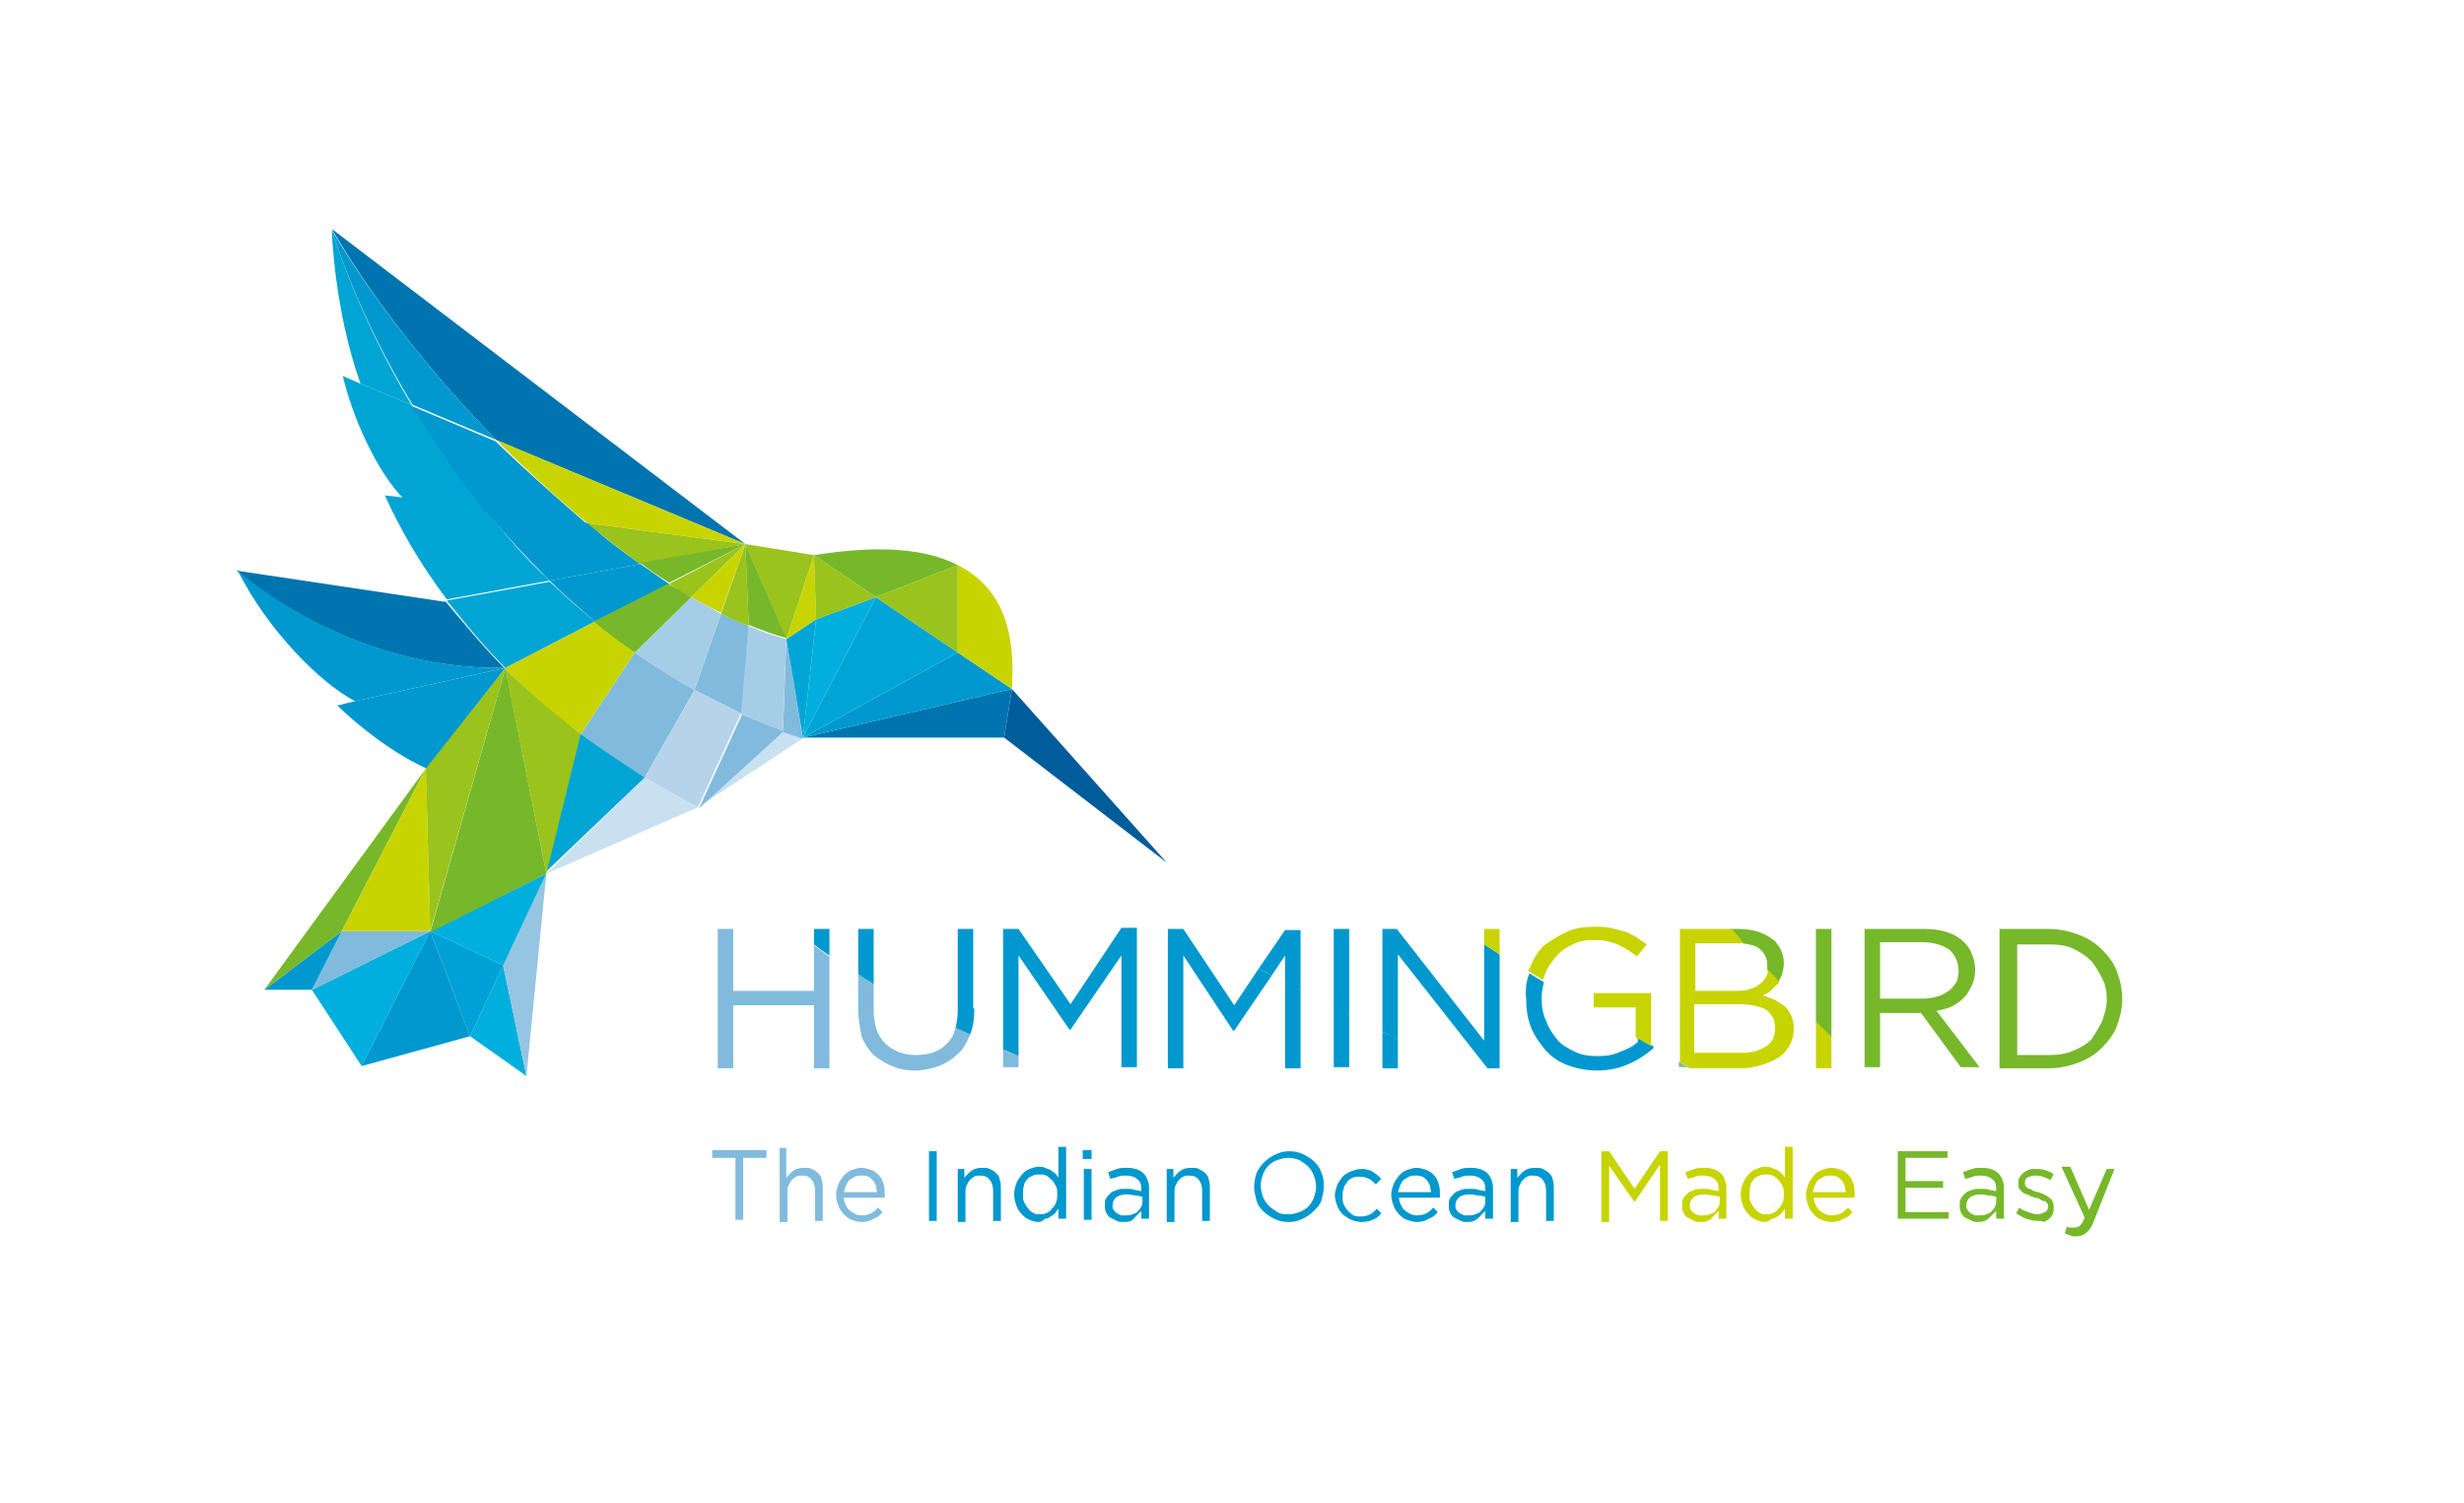 <?xml version="1.0" encoding="utf-8"?>
<!-- Generator: Adobe Illustrator 19.2.0, SVG Export Plug-In . SVG Version: 6.00 Build 0)  -->
<svg version="1.1" id="Layer_1" xmlns="http://www.w3.org/2000/svg" xmlns:xlink="http://www.w3.org/1999/xlink" x="0px" y="0px"
	 viewBox="0 0 222.8 135.9" style="enable-background:new 0 0 222.8 135.9;" xml:space="preserve">
<style type="text/css">
	.st0{fill:#D96F6B;}
	.st1{fill:#CD434E;}
	.st2{fill:#B6CE35;}
	.st3{fill:#95C23D;}
	.st4{fill:#932F3F;}
	.st5{fill:#E3C8AC;}
	.st6{fill:#DFA289;}
	.st7{fill:#DD9379;}
	.st8{fill:#E0AA95;}
	.st9{fill:#DD957A;}
	.st10{fill:#E2BB99;}
	.st11{fill:#CC2639;}
	.st12{fill:#B22B3C;}
	.st13{fill:#D5DA2A;}
	.st14{fill:#72C1A5;}
	.st15{fill:#CE5052;}
	.st16{fill:none;stroke:#95C23D;stroke-miterlimit:10;}
	.st17{fill:#CF122D;}
	.st18{fill:#CF0A2C;}
	.st19{fill:#77BC1F;}
	.st20{fill:#76B82A;}
	.st21{fill:#D41230;}
	.st22{display:none;}
	.st23{display:inline;fill:#FFFFFF;}
	.st24{display:inline;}
	.st25{fill:#FFFFFF;}
	.st26{fill:#0098CE;}
	.st27{fill:#005C9A;}
	.st28{fill:#C9E0F0;}
	.st29{fill:#80BBDD;}
	.st30{fill:#A6CDE8;}
	.st31{fill:#B6D3EA;}
	.st32{fill:#00A5D3;}
	.st33{fill:#00AFDD;}
	.st34{fill:#96C5E1;}
	.st35{fill:#00A1D6;}
	.st36{fill:#0074AF;}
	.st37{fill:#00A5D6;}
	.st38{fill:#0092CA;}
	.st39{fill:#3C3C3B;}
	.st40{fill:#363534;}
	.st41{fill:#C8D400;}
	.st42{fill:#9AC31C;}
	.st43{fill:#009DCC;}
</style>
<g>
	<g>
		<polygon class="st27" points="91.5,62.3 105.5,78 90.8,66.7 		"/>
		<path class="st28" d="M70.9,66.1c0.6,0.2,1.2,0.4,1.8,0.6L63.1,73L70.9,66.1z"/>
		<path class="st29" d="M70.9,66.1l-7.7,7l3.9-8.5C68.3,65.1,69.5,65.6,70.9,66.1z"/>
		<path class="st29" d="M71.1,57.8l1.5,9c-0.6-0.2-1.2-0.4-1.8-0.6L71.1,57.8z"/>
		<path class="st30" d="M67.7,56.6c1.1,0.5,2.3,0.9,3.4,1.2l-0.3,8.3c-1.3-0.5-2.6-1-3.9-1.6L67.7,56.6z"/>
		<path class="st29" d="M67.7,56.6L67,64.5c-1.4-0.7-2.8-1.4-4.2-2.1l2.4-6.9C66.1,55.9,66.9,56.3,67.7,56.6z"/>
		<path class="st30" d="M65.2,55.5l-2.4,6.9c-1.9-1.1-3.7-2.2-5.4-3.4l5.1-5C63.4,54.5,64.3,55,65.2,55.5z"/>
		<path class="st29" d="M62.8,62.4l-4.5,7.9c-2.1-1.3-4-2.6-5.8-3.9l4.9-7.4l0,0C59.1,60.2,60.9,61.3,62.8,62.4z"/>
		<path class="st31" d="M67,64.5L63.1,73c-1.7-0.9-3.3-1.8-4.8-2.7l4.5-7.9C64.2,63.1,65.6,63.8,67,64.5z"/>
		<path class="st28" d="M58.3,70.3c1.5,0.9,3.1,1.8,4.8,2.7L49.4,79L58.3,70.3L58.3,70.3z"/>
		<path class="st32" d="M58.3,70.3L58.3,70.3l-9,8.6l3.1-12.6C54.3,67.7,56.3,69,58.3,70.3z"/>
		<polygon class="st33" points="45.5,87.3 47.6,97.3 42.5,93.7 		"/>
		<polygon class="st34" points="49.4,79 47.6,97.3 45.5,87.3 		"/>
		<polygon class="st33" points="49.4,79 45.5,87.3 38.9,84.2 		"/>
		<polygon class="st35" points="45.5,87.3 42.5,93.7 38.9,84.2 		"/>
		<polygon class="st33" points="28.2,89.5 38.9,84.2 32.7,96.4 		"/>
		<polygon class="st29" points="38.9,84.2 28.2,89.5 30.9,84.2 30.9,84.2 		"/>
		<path class="st36" d="M45.6,60.4c-14.3,0.2-24.2-8.8-24.2-8.8l18.7,2.8l0.2,0C41.9,56.3,43.6,58.4,45.6,60.4z"/>
		<path class="st32" d="M53.8,56.2l-8.1,4.2c0,0,0,0,0,0c-2-2-3.7-4.1-5.3-6.1l9.3-1.7C51,53.8,52.3,55,53.8,56.2z"/>
		<path class="st32" d="M49.7,52.5l-9.3,1.7c-2.4-3.2-4.2-6.3-5.6-9.4l1.8,0.2l7.3,1C45.6,48.3,47.5,50.5,49.7,52.5z"/>
		<path class="st32" d="M43.8,46.1l-7.3-1C34,42.6,31.8,37.5,31,34l1.6,0.7l4.6,1.9C39,39.7,41.2,42.9,43.8,46.1z"/>
		<path class="st32" d="M37.2,36.6l-4.6-1.9l0,0C30.2,28,30,20.8,30,20.8c0,0,0,0,0,0C30.1,21,32.1,28,37.2,36.6z"/>
		<path class="st36" d="M67.4,49.2l-22.5-9.4c-6-6.1-11.3-12.9-14.9-19.1c0,0,0,0,0,0L67.4,49.2z"/>
		<polygon class="st36" points="91.5,62.3 90.8,66.7 72.6,66.7 		"/>
		<g>
			<polygon class="st26" points="38.9,84.2 42.5,93.7 32.7,96.4 			"/>
			<polygon class="st26" points="30.9,84.2 28.2,89.5 23.9,89.5 			"/>
			<path class="st26" d="M45.7,60.4l-7.1,9.1c0,0-3.7-1.5-8.1-5.7l1.6-0.4L45.7,60.4C45.6,60.4,45.6,60.4,45.7,60.4z"/>
			<path class="st26" d="M21.5,51.6c0,0,9.8,9,24.2,8.8c0,0,0,0,0,0l-13.6,3C29,61.8,24.2,57,21.5,51.6z"/>
			<path class="st26" d="M60.5,52.8l-6.7,3.4c-1.4-1.2-2.8-2.4-4.1-3.7l8.2-1.5C58.8,51.6,59.6,52.2,60.5,52.8z"/>
			<path class="st26" d="M57.9,51l-8.2,1.5c-2.1-2.1-4.1-4.2-5.8-6.4l9.3,1.2C54.7,48.7,56.3,49.9,57.9,51z"/>
			<path class="st26" d="M53.1,47.4l-9.3-1.2c-2.6-3.2-4.8-6.5-6.6-9.5l7.6,3.2C47.5,42.5,50.3,45,53.1,47.4z"/>
			<path class="st26" d="M44.9,39.8l-7.6-3.2C32.1,28,30.1,21,30,20.8C33.6,26.9,38.9,33.7,44.9,39.8z"/>
			<polygon class="st26" points="91.5,62.3 72.6,66.7 86.6,59 			"/>
		</g>
		<polygon class="st37" points="79.2,54 86.6,59 72.6,66.7 		"/>
		<path class="st14" d="M151.8,96c0.3,0.2,0.6,0.4,0.9,0.5h-0.9V96z"/>
		<g>
			<path class="st26" d="M138.3,88c0.4,0.3,0.8,0.5,1.3,0.8c-0.1,0.5-0.2,0.9-0.2,1.4v0c0,0.8,0.1,1.5,0.4,2.1
				c0.2,0.6,0.6,1.2,1,1.7c0.4,0.5,1,0.8,1.6,1.1c0.6,0.3,1.3,0.4,2.1,0.4c0.7,0,1.4-0.1,2-0.4c0.6-0.2,1.2-0.5,1.6-0.9v-0.4
				c0.5,0.3,0.9,0.5,1.4,0.8v0.2c-0.6,0.5-1.3,1-2.2,1.4c-0.9,0.4-1.8,0.6-2.9,0.6c-1,0-1.9-0.2-2.7-0.5c-0.8-0.3-1.5-0.8-2-1.4
				s-1-1.3-1.3-2.1c-0.3-0.8-0.4-1.6-0.4-2.5v0C137.9,89.5,138,88.7,138.3,88z"/>
			<path class="st26" d="M134.2,94.1v-8.7c0.5,0.3,0.9,0.6,1.4,0.9v10.3h-1.1l-8.1-10.3V94c-0.5-0.2-0.9-0.5-1.4-0.7V84h1.3
				L134.2,94.1z"/>
			<path class="st26" d="M122,84v7.8c-0.5-0.2-1-0.5-1.4-0.7V84H122z"/>
			<path class="st26" d="M117.6,84v5.6c-0.5-0.3-1-0.5-1.4-0.8v-2.4l-1.2,1.8c-0.4-0.2-0.8-0.4-1.2-0.6l2.4-3.5H117.6z"/>
		</g>
		<g>
			<path class="st26" d="M126.4,94v2.6H125v-3.3C125.4,93.5,125.9,93.7,126.4,94z"/>
			<path class="st26" d="M122,91.8v4.7h-1.4v-5.5C121.1,91.3,121.6,91.6,122,91.8z"/>
			<path class="st26" d="M117.6,89.6v7h-1.4v-7.8C116.7,89.1,117.2,89.3,117.6,89.6z"/>
			<path class="st26" d="M107,86.4v10.2h-1.4V84h1.4l4.6,6.9l2.2-3.3c0.4,0.2,0.8,0.4,1.2,0.6l-3.4,5h-0.1L107,86.4z"/>
			<path class="st26" d="M96.8,90.8l4.6-6.9h1.4v12.6h-1.4V86.4l-4.6,6.7h-0.1l-4.6-6.7v9.1c-0.5-0.2-0.9-0.4-1.4-0.6V84h1.4
				L96.8,90.8z"/>
			<path class="st26" d="M88.1,91.2c0,0.9-0.1,1.7-0.4,2.4c-0.4-0.2-0.9-0.4-1.3-0.6c0.1-0.5,0.2-1,0.2-1.6V84h1.4V91.2z"/>
			<path class="st26" d="M79,84v5c-0.5-0.3-1-0.6-1.4-0.9V84H79z"/>
			<path class="st26" d="M75,84v2.4c-0.5-0.3-1-0.7-1.4-1V84H75z"/>
		</g>
		<g>
			<path class="st29" d="M92.1,95.5v1h-1.4v-1.6C91.2,95.1,91.7,95.3,92.1,95.5z"/>
			<path class="st29" d="M77.6,91.3v-3.2c0.5,0.3,0.9,0.6,1.4,0.9v2.2c0,1.4,0.3,2.4,1,3.1c0.7,0.7,1.6,1.1,2.8,1.1
				c1.2,0,2.1-0.3,2.8-1c0.4-0.4,0.7-0.9,0.8-1.5c0.4,0.2,0.8,0.4,1.3,0.6c0,0,0,0,0,0.1c-0.3,0.7-0.6,1.3-1.1,1.7
				c-0.5,0.5-1,0.8-1.7,1.1c-0.6,0.2-1.4,0.4-2.1,0.4c-0.8,0-1.5-0.1-2.1-0.4c-0.6-0.2-1.2-0.6-1.7-1c-0.5-0.5-0.8-1-1.1-1.7
				C77.8,93,77.6,92.2,77.6,91.3z"/>
			<path class="st29" d="M64.9,96.6V84h1.4v5.6h7.3v-4.1c0.5,0.3,0.9,0.7,1.4,1v10.1h-1.4v-5.7h-7.3v5.7H64.9z"/>
		</g>
		<polygon class="st37" points="71.1,57.8 72.6,66.7 73.8,56 		"/>
		<polygon class="st33" points="79.2,54 73.8,56 72.6,66.7 		"/>
		<g>
			<path class="st20" d="M190.1,92.3c0.2-0.6,0.4-1.3,0.4-1.9v0c0-0.7-0.1-1.3-0.4-1.9c-0.3-0.6-0.6-1.1-1-1.6
				c-0.5-0.5-1-0.8-1.6-1.1c-0.6-0.3-1.4-0.4-2.2-0.4h-2.9v10h2.9c0.8,0,1.5-0.1,2.2-0.4c0.7-0.3,1.2-0.6,1.6-1
				C189.5,93.4,189.8,92.9,190.1,92.3z M190,85.8c0.6,0.6,1.1,1.2,1.4,2c0.3,0.8,0.5,1.6,0.5,2.5v0c0,0.9-0.2,1.7-0.5,2.5
				c-0.3,0.8-0.8,1.4-1.4,2c-0.6,0.6-1.3,1-2.1,1.3c-0.8,0.3-1.7,0.5-2.7,0.5h-4.4V84h4.4c1,0,1.9,0.2,2.7,0.5
				C188.7,84.8,189.4,85.2,190,85.8z"/>
			<path class="st20" d="M177.6,85.2c0.3,0.3,0.6,0.7,0.7,1.1c0.2,0.4,0.3,0.9,0.3,1.4v0c0,0.5-0.1,1-0.3,1.4
				c-0.2,0.4-0.4,0.8-0.7,1.1c-0.3,0.3-0.7,0.6-1.1,0.8c-0.4,0.2-0.9,0.3-1.4,0.4l3.9,5.1h-1.7l-3.6-4.9H170v4.9h-1.4V84h5.4
				c0.8,0,1.5,0.1,2.1,0.3C176.7,84.5,177.2,84.8,177.6,85.2z M177.1,87.8L177.1,87.8c0-0.8-0.3-1.4-0.8-1.9
				c-0.6-0.4-1.4-0.7-2.4-0.7H170v5.1h3.9c0.5,0,0.9-0.1,1.3-0.2c0.4-0.1,0.7-0.3,1-0.5c0.3-0.2,0.5-0.5,0.7-0.8
				C177,88.6,177.1,88.2,177.1,87.8z"/>
			<path class="st20" d="M165.6,84v9.8c-0.5-0.5-1-0.9-1.4-1.4V84H165.6z"/>
			<path class="st20" d="M157.6,85.3c-0.4-0.4-0.8-0.9-1.1-1.3h0.7c0.7,0,1.4,0.1,1.9,0.3c0.6,0.2,1,0.5,1.4,0.8
				c0.5,0.6,0.8,1.2,0.8,2v0c0,0.4-0.1,0.8-0.2,1.1c-0.1,0.2-0.2,0.4-0.3,0.6c-0.3-0.4-0.7-0.7-1-1.1c0-0.1,0-0.3,0-0.4v0
				c0-0.6-0.2-1.1-0.7-1.5C158.8,85.5,158.2,85.4,157.6,85.3z"/>
		</g>
		<g>
			<path class="st41" d="M165.6,93.8v2.8h-1.4v-4.2C164.7,92.8,165.1,93.3,165.6,93.8z"/>
			<path class="st41" d="M157.2,90.8h-4v4.4h4.2c1,0,1.7-0.2,2.3-0.6c0.6-0.4,0.8-0.9,0.8-1.7v0c0-0.7-0.3-1.2-0.8-1.6
				C159.1,91,158.3,90.8,157.2,90.8z M157.4,96.6h-4.6c-0.3-0.2-0.6-0.4-0.9-0.5V84h4.7c0.4,0.4,0.7,0.9,1.1,1.3c-0.2,0-0.4,0-0.6,0
				h-3.8v4.3h3.7c0.9,0,1.6-0.2,2.1-0.6c0.4-0.3,0.7-0.7,0.8-1.3c0.3,0.4,0.7,0.7,1,1.1c-0.1,0.1-0.1,0.2-0.2,0.2
				c-0.2,0.2-0.4,0.4-0.6,0.6c-0.2,0.2-0.5,0.3-0.7,0.4c0.4,0.1,0.7,0.3,1.1,0.4c0.3,0.2,0.6,0.4,0.9,0.6c0.2,0.2,0.4,0.5,0.6,0.9
				c0.1,0.3,0.2,0.7,0.2,1.1v0c0,0.5-0.1,1-0.3,1.4c-0.2,0.4-0.5,0.8-0.9,1.1c-0.4,0.3-0.9,0.5-1.4,0.7
				C158.7,96.5,158.1,96.6,157.4,96.6z"/>
			<path class="st41" d="M149.3,89.8v4.8c-0.5-0.3-0.9-0.5-1.4-0.8v-2.7h-3.8v-1.3H149.3z"/>
			<path class="st41" d="M141.6,84.3c0.8-0.4,1.6-0.5,2.6-0.5c0.5,0,1,0,1.4,0.1s0.8,0.2,1.2,0.3c0.4,0.1,0.7,0.3,1.1,0.5
				c0.3,0.2,0.7,0.5,1,0.7l-0.9,1.1c-0.2-0.2-0.5-0.4-0.8-0.6c-0.3-0.2-0.6-0.3-0.9-0.5c-0.3-0.1-0.6-0.2-1-0.3
				c-0.4-0.1-0.8-0.1-1.2-0.1c-0.7,0-1.3,0.1-1.9,0.4c-0.6,0.3-1.1,0.6-1.5,1.1c-0.4,0.5-0.8,1-1,1.6c-0.1,0.2-0.1,0.4-0.2,0.5
				c-0.4-0.3-0.9-0.5-1.3-0.8c0-0.1,0-0.1,0.1-0.2c0.3-0.8,0.7-1.5,1.3-2.1C140.2,85.1,140.9,84.6,141.6,84.3z"/>
			<path class="st41" d="M135.6,84v2.3c-0.5-0.3-0.9-0.6-1.4-0.9V84H135.6z"/>
		</g>
		<path class="st20" d="M45.7,60.4L49.4,79l-10.5,5.3L45.7,60.4C45.7,60.4,45.7,60.4,45.7,60.4z"/>
		<polygon class="st20" points="38.5,69.5 30.9,84.2 30.9,84.2 23.9,89.5 		"/>
		<path class="st42" d="M67.4,49.2L62.5,54c-0.7-0.4-1.4-0.8-2-1.2L67.4,49.2z"/>
		<polygon class="st42" points="73.6,50.2 71.1,57.8 67.4,49.2 		"/>
		<path class="st20" d="M86.6,51.1L79.2,54l-5.6-3.8C79.8,49.2,83.9,49.7,86.6,51.1z"/>
		<polygon class="st41" points="38.5,69.5 38.9,84.2 30.9,84.2 		"/>
		<path class="st41" d="M57.4,59L57.4,59l-4.9,7.4c-2.6-1.9-4.8-3.9-6.8-5.9l0-0.1l8.1-4.2C55,57.2,56.2,58.1,57.4,59z"/>
		<path class="st42" d="M67.4,49.2L57.9,51c-1.6-1.1-3.2-2.4-4.8-3.7L67.4,49.2z"/>
		<path class="st42" d="M67.4,49.2l0.3,7.4c-0.8-0.3-1.7-0.7-2.5-1.1L67.4,49.2z"/>
		<path class="st41" d="M86.6,51.1c5,2.5,5.1,7.8,4.9,11.2L86.6,59V51.1z"/>
		<polygon class="st41" points="73.6,50.2 71.1,57.8 73.8,56 		"/>
		<path class="st20" d="M67.4,49.2l3.7,8.5c-1.1-0.3-2.2-0.7-3.4-1.2L67.4,49.2z"/>
		<path class="st42" d="M45.7,60.4l-6.8,23.8l-0.4-14.7L45.7,60.4C45.7,60.4,45.7,60.4,45.7,60.4z"/>
		<path class="st42" d="M52.5,66.4L49.4,79l-3.7-18.5C47.7,62.5,50,64.4,52.5,66.4z"/>
		<path class="st20" d="M62.5,54l-5.1,5c-1.3-0.9-2.5-1.8-3.7-2.8l6.7-3.4C61.2,53.2,61.9,53.6,62.5,54z"/>
		<path class="st41" d="M67.4,49.2l-14.3-1.9c-2.8-2.3-5.6-4.9-8.2-7.5L67.4,49.2z"/>
		<path class="st20" d="M67.4,49.2l-6.9,3.5c-0.9-0.6-1.7-1.1-2.6-1.8L67.4,49.2z"/>
		<path class="st41" d="M67.4,49.2l-2.2,6.2c-0.9-0.4-1.8-0.9-2.7-1.4L67.4,49.2z"/>
		<polygon class="st42" points="86.6,51.1 86.6,59 79.2,54 		"/>
		<polygon class="st42" points="73.6,50.2 73.8,56 79.2,54 		"/>
	</g>
	<g>
		<path class="st29" d="M66.5,104.7h-2.1v-0.7h4.9v0.7h-2.1v5.6h-0.7V104.7z"/>
		<path class="st29" d="M70.4,103.8h0.7v2.7c0.2-0.2,0.4-0.5,0.6-0.6c0.2-0.2,0.6-0.3,1-0.3c0.3,0,0.5,0,0.7,0.1
			c0.2,0.1,0.4,0.2,0.6,0.4c0.2,0.2,0.3,0.4,0.3,0.6c0.1,0.2,0.1,0.5,0.1,0.8v2.9h-0.7v-2.7c0-0.4-0.1-0.8-0.3-1
			c-0.2-0.3-0.5-0.4-0.9-0.4c-0.2,0-0.4,0-0.5,0.1c-0.2,0.1-0.3,0.2-0.4,0.3c-0.1,0.1-0.2,0.3-0.3,0.5c-0.1,0.2-0.1,0.4-0.1,0.6v2.7
			h-0.7V103.8z"/>
		<path class="st29" d="M77.9,110.5c-0.3,0-0.6-0.1-0.9-0.2s-0.5-0.3-0.7-0.5s-0.4-0.5-0.5-0.8c-0.1-0.3-0.2-0.6-0.2-1v0
			c0-0.3,0.1-0.6,0.2-0.9s0.3-0.5,0.5-0.8c0.2-0.2,0.4-0.4,0.7-0.5c0.3-0.1,0.6-0.2,0.9-0.2c0.3,0,0.6,0.1,0.9,0.2s0.5,0.3,0.7,0.5
			c0.2,0.2,0.3,0.5,0.4,0.8c0.1,0.3,0.1,0.6,0.1,1c0,0,0,0.1,0,0.1c0,0,0,0.1,0,0.1h-3.7c0,0.3,0.1,0.5,0.2,0.7
			c0.1,0.2,0.2,0.4,0.4,0.5c0.1,0.1,0.3,0.2,0.5,0.3c0.2,0.1,0.4,0.1,0.6,0.1c0.3,0,0.6-0.1,0.8-0.2c0.2-0.1,0.4-0.3,0.6-0.5
			l0.4,0.4c-0.2,0.3-0.5,0.5-0.8,0.6C78.7,110.4,78.4,110.5,77.9,110.5z M79.3,107.8c0-0.2-0.1-0.4-0.1-0.6
			c-0.1-0.2-0.2-0.4-0.3-0.5c-0.1-0.1-0.3-0.3-0.4-0.3c-0.2-0.1-0.4-0.1-0.6-0.1c-0.2,0-0.4,0-0.6,0.1c-0.2,0.1-0.3,0.2-0.5,0.3
			c-0.1,0.1-0.2,0.3-0.3,0.5c-0.1,0.2-0.1,0.4-0.2,0.6H79.3z"/>
		<path class="st26" d="M84,104.1h0.7v6.3H84V104.1z"/>
		<path class="st26" d="M86.5,105.7h0.7v0.8c0.2-0.2,0.4-0.5,0.6-0.6c0.2-0.2,0.6-0.3,1-0.3c0.3,0,0.5,0,0.7,0.1
			c0.2,0.1,0.4,0.2,0.6,0.4c0.2,0.2,0.3,0.4,0.3,0.6c0.1,0.2,0.1,0.5,0.1,0.8v2.9h-0.7v-2.7c0-0.4-0.1-0.8-0.3-1
			c-0.2-0.3-0.5-0.4-0.9-0.4c-0.2,0-0.4,0-0.5,0.1c-0.2,0.1-0.3,0.2-0.4,0.3c-0.1,0.1-0.2,0.3-0.3,0.5c-0.1,0.2-0.1,0.4-0.1,0.6v2.7
			h-0.7V105.7z"/>
		<path class="st26" d="M93.9,110.5c-0.3,0-0.6-0.1-0.8-0.2c-0.3-0.1-0.5-0.3-0.7-0.5c-0.2-0.2-0.4-0.5-0.5-0.8s-0.2-0.6-0.2-1v0
			c0-0.4,0.1-0.7,0.2-1c0.1-0.3,0.3-0.5,0.5-0.8c0.2-0.2,0.4-0.4,0.7-0.5c0.3-0.1,0.5-0.2,0.8-0.2c0.2,0,0.4,0,0.6,0.1
			s0.3,0.1,0.5,0.2c0.1,0.1,0.3,0.2,0.4,0.3s0.2,0.2,0.3,0.4v-2.8h0.7v6.5h-0.7v-0.9c-0.1,0.1-0.2,0.3-0.3,0.4s-0.2,0.2-0.4,0.3
			c-0.1,0.1-0.3,0.2-0.5,0.2C94.3,110.4,94.1,110.5,93.9,110.5z M94,109.8c0.2,0,0.4,0,0.6-0.1c0.2-0.1,0.4-0.2,0.5-0.4
			c0.2-0.2,0.3-0.3,0.4-0.6s0.1-0.5,0.1-0.7v0c0-0.3,0-0.5-0.1-0.7c-0.1-0.2-0.2-0.4-0.4-0.6c-0.2-0.2-0.3-0.3-0.5-0.4
			c-0.2-0.1-0.4-0.1-0.6-0.1c-0.2,0-0.4,0-0.6,0.1c-0.2,0.1-0.4,0.2-0.5,0.3c-0.1,0.2-0.3,0.3-0.3,0.6c-0.1,0.2-0.1,0.5-0.1,0.8v0
			c0,0.3,0,0.5,0.1,0.7c0.1,0.2,0.2,0.4,0.4,0.6c0.1,0.2,0.3,0.3,0.5,0.4C93.6,109.8,93.8,109.8,94,109.8z"/>
		<path class="st26" d="M97.9,104h0.8v0.8h-0.8V104z M98,105.7h0.7v4.6H98V105.7z"/>
		<path class="st26" d="M101.6,110.5c-0.2,0-0.4,0-0.6-0.1c-0.2-0.1-0.4-0.2-0.6-0.3s-0.3-0.3-0.4-0.5c-0.1-0.2-0.1-0.4-0.1-0.6v0
			c0-0.2,0-0.5,0.1-0.6c0.1-0.2,0.2-0.3,0.4-0.5s0.4-0.2,0.6-0.3c0.2-0.1,0.5-0.1,0.8-0.1c0.3,0,0.6,0,0.8,0.1
			c0.2,0,0.4,0.1,0.6,0.1v-0.2c0-0.4-0.1-0.7-0.4-0.9c-0.2-0.2-0.6-0.3-1-0.3c-0.3,0-0.5,0-0.7,0.1s-0.4,0.1-0.7,0.2l-0.2-0.6
			c0.3-0.1,0.5-0.2,0.8-0.3c0.3-0.1,0.6-0.1,0.9-0.1c0.7,0,1.2,0.2,1.5,0.5c0.3,0.3,0.5,0.8,0.5,1.3v2.8h-0.7v-0.7
			c-0.2,0.2-0.4,0.4-0.6,0.6C102.4,110.4,102.1,110.5,101.6,110.5z M101.8,109.9c0.2,0,0.4,0,0.6-0.1c0.2-0.1,0.4-0.1,0.5-0.3
			c0.1-0.1,0.2-0.2,0.3-0.4c0.1-0.2,0.1-0.3,0.1-0.5v-0.4c-0.2,0-0.4-0.1-0.6-0.1c-0.2,0-0.5-0.1-0.8-0.1c-0.4,0-0.8,0.1-1,0.3
			c-0.2,0.2-0.3,0.4-0.3,0.7v0c0,0.1,0,0.3,0.1,0.4s0.1,0.2,0.3,0.3c0.1,0.1,0.2,0.1,0.4,0.2C101.5,109.9,101.6,109.9,101.8,109.9z"
			/>
		<path class="st26" d="M105.4,105.7h0.7v0.8c0.2-0.2,0.4-0.5,0.6-0.6c0.2-0.2,0.6-0.3,1-0.3c0.3,0,0.5,0,0.7,0.1
			c0.2,0.1,0.4,0.2,0.6,0.4c0.2,0.2,0.3,0.4,0.3,0.6c0.1,0.2,0.1,0.5,0.1,0.8v2.9h-0.7v-2.7c0-0.4-0.1-0.8-0.3-1
			c-0.2-0.3-0.5-0.4-0.9-0.4c-0.2,0-0.4,0-0.5,0.1c-0.2,0.1-0.3,0.2-0.4,0.3c-0.1,0.1-0.2,0.3-0.3,0.5c-0.1,0.2-0.1,0.4-0.1,0.6v2.7
			h-0.7V105.7z"/>
		<path class="st26" d="M116.5,110.5c-0.5,0-0.9-0.1-1.3-0.3c-0.4-0.2-0.7-0.4-1-0.7s-0.5-0.6-0.6-1s-0.2-0.8-0.2-1.2v0
			c0-0.4,0.1-0.8,0.2-1.2c0.2-0.4,0.4-0.7,0.7-1s0.6-0.5,1-0.7c0.4-0.2,0.8-0.3,1.3-0.3s0.9,0.1,1.3,0.3s0.7,0.4,1,0.7
			s0.5,0.6,0.6,1c0.2,0.4,0.2,0.8,0.2,1.2v0c0,0.4-0.1,0.8-0.2,1.2s-0.4,0.7-0.7,1c-0.3,0.3-0.6,0.5-1,0.7S117,110.5,116.5,110.5z
			 M116.5,109.8c0.4,0,0.7-0.1,1-0.2c0.3-0.1,0.6-0.3,0.8-0.5c0.2-0.2,0.4-0.5,0.5-0.8c0.1-0.3,0.2-0.6,0.2-1v0c0-0.4-0.1-0.7-0.2-1
			c-0.1-0.3-0.3-0.6-0.5-0.8s-0.5-0.4-0.8-0.6c-0.3-0.1-0.6-0.2-1-0.2c-0.4,0-0.7,0.1-1,0.2s-0.6,0.3-0.8,0.5s-0.4,0.5-0.5,0.8
			c-0.1,0.3-0.2,0.6-0.2,1v0c0,0.4,0.1,0.7,0.2,1c0.1,0.3,0.3,0.6,0.5,0.8s0.5,0.4,0.8,0.6S116.1,109.8,116.5,109.8z"/>
		<path class="st26" d="M123.1,110.5c-0.3,0-0.7-0.1-0.9-0.2c-0.3-0.1-0.5-0.3-0.8-0.5c-0.2-0.2-0.4-0.5-0.5-0.8s-0.2-0.6-0.2-0.9v0
			c0-0.3,0.1-0.6,0.2-0.9s0.3-0.5,0.5-0.8c0.2-0.2,0.5-0.4,0.8-0.5c0.3-0.1,0.6-0.2,0.9-0.2c0.2,0,0.4,0,0.6,0.1
			c0.2,0,0.3,0.1,0.5,0.2c0.1,0.1,0.3,0.2,0.4,0.3c0.1,0.1,0.2,0.2,0.3,0.3l-0.5,0.5c-0.2-0.2-0.4-0.4-0.6-0.5
			c-0.2-0.1-0.5-0.2-0.8-0.2c-0.2,0-0.5,0-0.7,0.1c-0.2,0.1-0.4,0.2-0.5,0.4c-0.1,0.2-0.3,0.3-0.3,0.6c-0.1,0.2-0.1,0.5-0.1,0.7v0
			c0,0.2,0,0.5,0.1,0.7c0.1,0.2,0.2,0.4,0.4,0.6c0.2,0.2,0.3,0.3,0.5,0.4c0.2,0.1,0.4,0.1,0.7,0.1c0.3,0,0.6-0.1,0.8-0.2
			s0.4-0.3,0.6-0.5l0.4,0.4c-0.2,0.3-0.5,0.5-0.8,0.6C123.9,110.4,123.6,110.5,123.1,110.5z"/>
		<path class="st26" d="M128.1,110.5c-0.3,0-0.6-0.1-0.9-0.2s-0.5-0.3-0.7-0.5s-0.4-0.5-0.5-0.8c-0.1-0.3-0.2-0.6-0.2-1v0
			c0-0.3,0.1-0.6,0.2-0.9s0.3-0.5,0.5-0.8c0.2-0.2,0.4-0.4,0.7-0.5c0.3-0.1,0.6-0.2,0.9-0.2c0.3,0,0.6,0.1,0.9,0.2s0.5,0.3,0.7,0.5
			c0.2,0.2,0.3,0.5,0.4,0.8c0.1,0.3,0.1,0.6,0.1,1c0,0,0,0.1,0,0.1c0,0,0,0.1,0,0.1h-3.7c0,0.3,0.1,0.5,0.2,0.7
			c0.1,0.2,0.2,0.4,0.4,0.5c0.1,0.1,0.3,0.2,0.5,0.3c0.2,0.1,0.4,0.1,0.6,0.1c0.3,0,0.6-0.1,0.8-0.2c0.2-0.1,0.4-0.3,0.6-0.5
			l0.4,0.4c-0.2,0.3-0.5,0.5-0.8,0.6C128.9,110.4,128.5,110.5,128.1,110.5z M129.4,107.8c0-0.2-0.1-0.4-0.1-0.6
			c-0.1-0.2-0.2-0.4-0.3-0.5c-0.1-0.1-0.3-0.3-0.4-0.3c-0.2-0.1-0.4-0.1-0.6-0.1c-0.2,0-0.4,0-0.6,0.1c-0.2,0.1-0.3,0.2-0.5,0.3
			c-0.1,0.1-0.2,0.3-0.3,0.5c-0.1,0.2-0.1,0.4-0.2,0.6H129.4z"/>
		<path class="st26" d="M132.7,110.5c-0.2,0-0.4,0-0.6-0.1c-0.2-0.1-0.4-0.2-0.6-0.3s-0.3-0.3-0.4-0.5c-0.1-0.2-0.1-0.4-0.1-0.6v0
			c0-0.2,0-0.5,0.1-0.6c0.1-0.2,0.2-0.3,0.4-0.5s0.4-0.2,0.6-0.3c0.2-0.1,0.5-0.1,0.8-0.1c0.3,0,0.6,0,0.8,0.1
			c0.2,0,0.4,0.1,0.6,0.1v-0.2c0-0.4-0.1-0.7-0.4-0.9c-0.2-0.2-0.6-0.3-1-0.3c-0.3,0-0.5,0-0.7,0.1s-0.4,0.1-0.7,0.2l-0.2-0.6
			c0.3-0.1,0.5-0.2,0.8-0.3c0.3-0.1,0.6-0.1,0.9-0.1c0.7,0,1.2,0.2,1.5,0.5c0.3,0.3,0.5,0.8,0.5,1.3v2.8h-0.7v-0.7
			c-0.2,0.2-0.4,0.4-0.6,0.6C133.4,110.4,133.1,110.5,132.7,110.5z M132.8,109.9c0.2,0,0.4,0,0.6-0.1c0.2-0.1,0.4-0.1,0.5-0.3
			c0.1-0.1,0.2-0.2,0.3-0.4c0.1-0.2,0.1-0.3,0.1-0.5v-0.4c-0.2,0-0.4-0.1-0.6-0.1c-0.2,0-0.5-0.1-0.8-0.1c-0.4,0-0.8,0.1-1,0.3
			c-0.2,0.2-0.3,0.4-0.3,0.7v0c0,0.1,0,0.3,0.1,0.4s0.1,0.2,0.3,0.3c0.1,0.1,0.2,0.1,0.4,0.2C132.5,109.9,132.7,109.9,132.8,109.9z"
			/>
		<path class="st26" d="M136.5,105.7h0.7v0.8c0.2-0.2,0.4-0.5,0.6-0.6c0.2-0.2,0.6-0.3,1-0.3c0.3,0,0.5,0,0.7,0.1
			c0.2,0.1,0.4,0.2,0.6,0.4c0.2,0.2,0.3,0.4,0.3,0.6c0.1,0.2,0.1,0.5,0.1,0.8v2.9h-0.7v-2.7c0-0.4-0.1-0.8-0.3-1
			c-0.2-0.3-0.5-0.4-0.9-0.4c-0.2,0-0.4,0-0.5,0.1c-0.2,0.1-0.3,0.2-0.4,0.3c-0.1,0.1-0.2,0.3-0.3,0.5c-0.1,0.2-0.1,0.4-0.1,0.6v2.7
			h-0.7V105.7z"/>
		<path class="st41" d="M144.8,104.1h0.7l2.3,3.4l2.3-3.4h0.7v6.3h-0.7v-5.1l-2.3,3.4h0l-2.3-3.3v5.1h-0.7V104.1z"/>
		<path class="st41" d="M153.8,110.5c-0.2,0-0.4,0-0.6-0.1c-0.2-0.1-0.4-0.2-0.6-0.3s-0.3-0.3-0.4-0.5c-0.1-0.2-0.1-0.4-0.1-0.6v0
			c0-0.2,0-0.5,0.1-0.6c0.1-0.2,0.2-0.3,0.4-0.5s0.4-0.2,0.6-0.3c0.2-0.1,0.5-0.1,0.8-0.1c0.3,0,0.6,0,0.8,0.1
			c0.2,0,0.4,0.1,0.6,0.1v-0.2c0-0.4-0.1-0.7-0.4-0.9c-0.2-0.2-0.6-0.3-1-0.3c-0.3,0-0.5,0-0.7,0.1s-0.4,0.1-0.7,0.2l-0.2-0.6
			c0.3-0.1,0.5-0.2,0.8-0.3c0.3-0.1,0.6-0.1,0.9-0.1c0.7,0,1.2,0.2,1.5,0.5c0.3,0.3,0.5,0.8,0.5,1.3v2.8h-0.7v-0.7
			c-0.2,0.2-0.4,0.4-0.6,0.6C154.6,110.4,154.2,110.5,153.8,110.5z M154,109.9c0.2,0,0.4,0,0.6-0.1c0.2-0.1,0.4-0.1,0.5-0.3
			c0.1-0.1,0.2-0.2,0.3-0.4c0.1-0.2,0.1-0.3,0.1-0.5v-0.4c-0.2,0-0.4-0.1-0.6-0.1c-0.2,0-0.5-0.1-0.8-0.1c-0.4,0-0.8,0.1-1,0.3
			c-0.2,0.2-0.3,0.4-0.3,0.7v0c0,0.1,0,0.3,0.1,0.4s0.1,0.2,0.3,0.3c0.1,0.1,0.2,0.1,0.4,0.2C153.7,109.9,153.8,109.9,154,109.9z"/>
		<path class="st41" d="M159.6,110.5c-0.3,0-0.6-0.1-0.8-0.2c-0.3-0.1-0.5-0.3-0.7-0.5c-0.2-0.2-0.4-0.5-0.5-0.8s-0.2-0.6-0.2-1v0
			c0-0.4,0.1-0.7,0.2-1c0.1-0.3,0.3-0.5,0.5-0.8c0.2-0.2,0.4-0.4,0.7-0.5c0.3-0.1,0.5-0.2,0.8-0.2c0.2,0,0.4,0,0.6,0.1
			s0.3,0.1,0.5,0.2c0.1,0.1,0.3,0.2,0.4,0.3s0.2,0.2,0.3,0.4v-2.8h0.7v6.5h-0.7v-0.9c-0.1,0.1-0.2,0.3-0.3,0.4s-0.2,0.2-0.4,0.3
			c-0.1,0.1-0.3,0.2-0.5,0.2C160,110.4,159.8,110.5,159.6,110.5z M159.7,109.8c0.2,0,0.4,0,0.6-0.1c0.2-0.1,0.4-0.2,0.5-0.4
			c0.2-0.2,0.3-0.3,0.4-0.6s0.1-0.5,0.1-0.7v0c0-0.3,0-0.5-0.1-0.7c-0.1-0.2-0.2-0.4-0.4-0.6c-0.2-0.2-0.3-0.3-0.5-0.4
			c-0.2-0.1-0.4-0.1-0.6-0.1c-0.2,0-0.4,0-0.6,0.1c-0.2,0.1-0.4,0.2-0.5,0.3c-0.1,0.2-0.3,0.3-0.3,0.6c-0.1,0.2-0.1,0.5-0.1,0.8v0
			c0,0.3,0,0.5,0.1,0.7c0.1,0.2,0.2,0.4,0.4,0.6c0.1,0.2,0.3,0.3,0.5,0.4C159.3,109.8,159.5,109.8,159.7,109.8z"/>
		<path class="st41" d="M165.6,110.5c-0.3,0-0.6-0.1-0.9-0.2s-0.5-0.3-0.7-0.5s-0.4-0.5-0.5-0.8c-0.1-0.3-0.2-0.6-0.2-1v0
			c0-0.3,0.1-0.6,0.2-0.9s0.3-0.5,0.5-0.8c0.2-0.2,0.4-0.4,0.7-0.5c0.3-0.1,0.6-0.2,0.9-0.2c0.3,0,0.6,0.1,0.9,0.2s0.5,0.3,0.7,0.5
			c0.2,0.2,0.3,0.5,0.4,0.8c0.1,0.3,0.1,0.6,0.1,1c0,0,0,0.1,0,0.1c0,0,0,0.1,0,0.1H164c0,0.3,0.1,0.5,0.2,0.7
			c0.1,0.2,0.2,0.4,0.4,0.5c0.1,0.1,0.3,0.2,0.5,0.3c0.2,0.1,0.4,0.1,0.6,0.1c0.3,0,0.6-0.1,0.8-0.2c0.2-0.1,0.4-0.3,0.6-0.5
			l0.4,0.4c-0.2,0.3-0.5,0.5-0.8,0.6C166.4,110.4,166,110.5,165.6,110.5z M166.9,107.8c0-0.2-0.1-0.4-0.1-0.6
			c-0.1-0.2-0.2-0.4-0.3-0.5c-0.1-0.1-0.3-0.3-0.4-0.3c-0.2-0.1-0.4-0.1-0.6-0.1c-0.2,0-0.4,0-0.6,0.1c-0.2,0.1-0.3,0.2-0.5,0.3
			c-0.1,0.1-0.2,0.3-0.3,0.5c-0.1,0.2-0.1,0.4-0.2,0.6H166.9z"/>
		<path class="st20" d="M171.6,104.1h4.5v0.6h-3.8v2.1h3.4v0.6h-3.4v2.2h3.9v0.6h-4.6V104.1z"/>
		<path class="st20" d="M178.9,110.5c-0.2,0-0.4,0-0.6-0.1c-0.2-0.1-0.4-0.2-0.6-0.3s-0.3-0.3-0.4-0.5c-0.1-0.2-0.1-0.4-0.1-0.6v0
			c0-0.2,0-0.5,0.1-0.6c0.1-0.2,0.2-0.3,0.4-0.5s0.4-0.2,0.6-0.3c0.2-0.1,0.5-0.1,0.8-0.1c0.3,0,0.6,0,0.8,0.1
			c0.2,0,0.4,0.1,0.6,0.1v-0.2c0-0.4-0.1-0.7-0.4-0.9c-0.2-0.2-0.6-0.3-1-0.3c-0.3,0-0.5,0-0.7,0.1s-0.4,0.1-0.7,0.2l-0.2-0.6
			c0.3-0.1,0.5-0.2,0.8-0.3c0.3-0.1,0.6-0.1,0.9-0.1c0.7,0,1.2,0.2,1.5,0.5c0.3,0.3,0.5,0.8,0.5,1.3v2.8h-0.7v-0.7
			c-0.2,0.2-0.4,0.4-0.6,0.6C179.6,110.4,179.3,110.5,178.9,110.5z M179,109.9c0.2,0,0.4,0,0.6-0.1c0.2-0.1,0.4-0.1,0.5-0.3
			c0.1-0.1,0.2-0.2,0.3-0.4c0.1-0.2,0.1-0.3,0.1-0.5v-0.4c-0.2,0-0.4-0.1-0.6-0.1c-0.2,0-0.5-0.1-0.8-0.1c-0.4,0-0.8,0.1-1,0.3
			c-0.2,0.2-0.3,0.4-0.3,0.7v0c0,0.1,0,0.3,0.1,0.4s0.1,0.2,0.3,0.3c0.1,0.1,0.2,0.1,0.4,0.2C178.7,109.9,178.9,109.9,179,109.9z"/>
		<path class="st20" d="M184.2,110.4c-0.3,0-0.7-0.1-1-0.2s-0.6-0.3-0.9-0.5l0.3-0.5c0.2,0.2,0.5,0.3,0.8,0.4
			c0.3,0.1,0.5,0.2,0.8,0.2c0.3,0,0.5-0.1,0.7-0.2s0.3-0.3,0.3-0.5v0c0-0.1,0-0.2-0.1-0.3c-0.1-0.1-0.1-0.2-0.3-0.2
			s-0.2-0.1-0.4-0.2s-0.3-0.1-0.4-0.1c-0.2-0.1-0.4-0.1-0.5-0.2s-0.3-0.1-0.5-0.2c-0.1-0.1-0.3-0.2-0.4-0.4
			c-0.1-0.1-0.1-0.3-0.1-0.5v0c0-0.2,0-0.4,0.1-0.5c0.1-0.2,0.2-0.3,0.3-0.4c0.1-0.1,0.3-0.2,0.5-0.3c0.2-0.1,0.4-0.1,0.6-0.1
			c0.3,0,0.6,0,0.9,0.1c0.3,0.1,0.6,0.2,0.8,0.4l-0.3,0.5c-0.2-0.1-0.4-0.2-0.7-0.3c-0.2-0.1-0.5-0.1-0.7-0.1
			c-0.3,0-0.5,0.1-0.7,0.2c-0.2,0.1-0.2,0.3-0.2,0.5v0c0,0.1,0,0.2,0.1,0.3c0.1,0.1,0.2,0.2,0.3,0.2s0.2,0.1,0.4,0.2
			c0.1,0,0.3,0.1,0.4,0.1c0.2,0.1,0.4,0.1,0.5,0.2c0.2,0.1,0.3,0.1,0.5,0.3c0.1,0.1,0.3,0.2,0.3,0.4c0.1,0.1,0.1,0.3,0.1,0.5v0
			c0,0.2,0,0.4-0.1,0.6c-0.1,0.2-0.2,0.3-0.3,0.4c-0.1,0.1-0.3,0.2-0.5,0.3C184.7,110.4,184.5,110.4,184.2,110.4z"/>
		<path class="st20" d="M190.5,105.7h0.7l-1.9,4.8c-0.2,0.5-0.4,0.8-0.7,1c-0.2,0.2-0.5,0.3-0.9,0.3c-0.2,0-0.4,0-0.5-0.1
			c-0.2,0-0.3-0.1-0.5-0.2l0.2-0.6c0.1,0.1,0.2,0.1,0.3,0.1c0.1,0,0.2,0,0.4,0c0.2,0,0.4-0.1,0.5-0.2c0.1-0.1,0.3-0.4,0.4-0.7
			l-2.1-4.6h0.8l1.7,3.9L190.5,105.7z"/>
	</g>
</g>
</svg>
